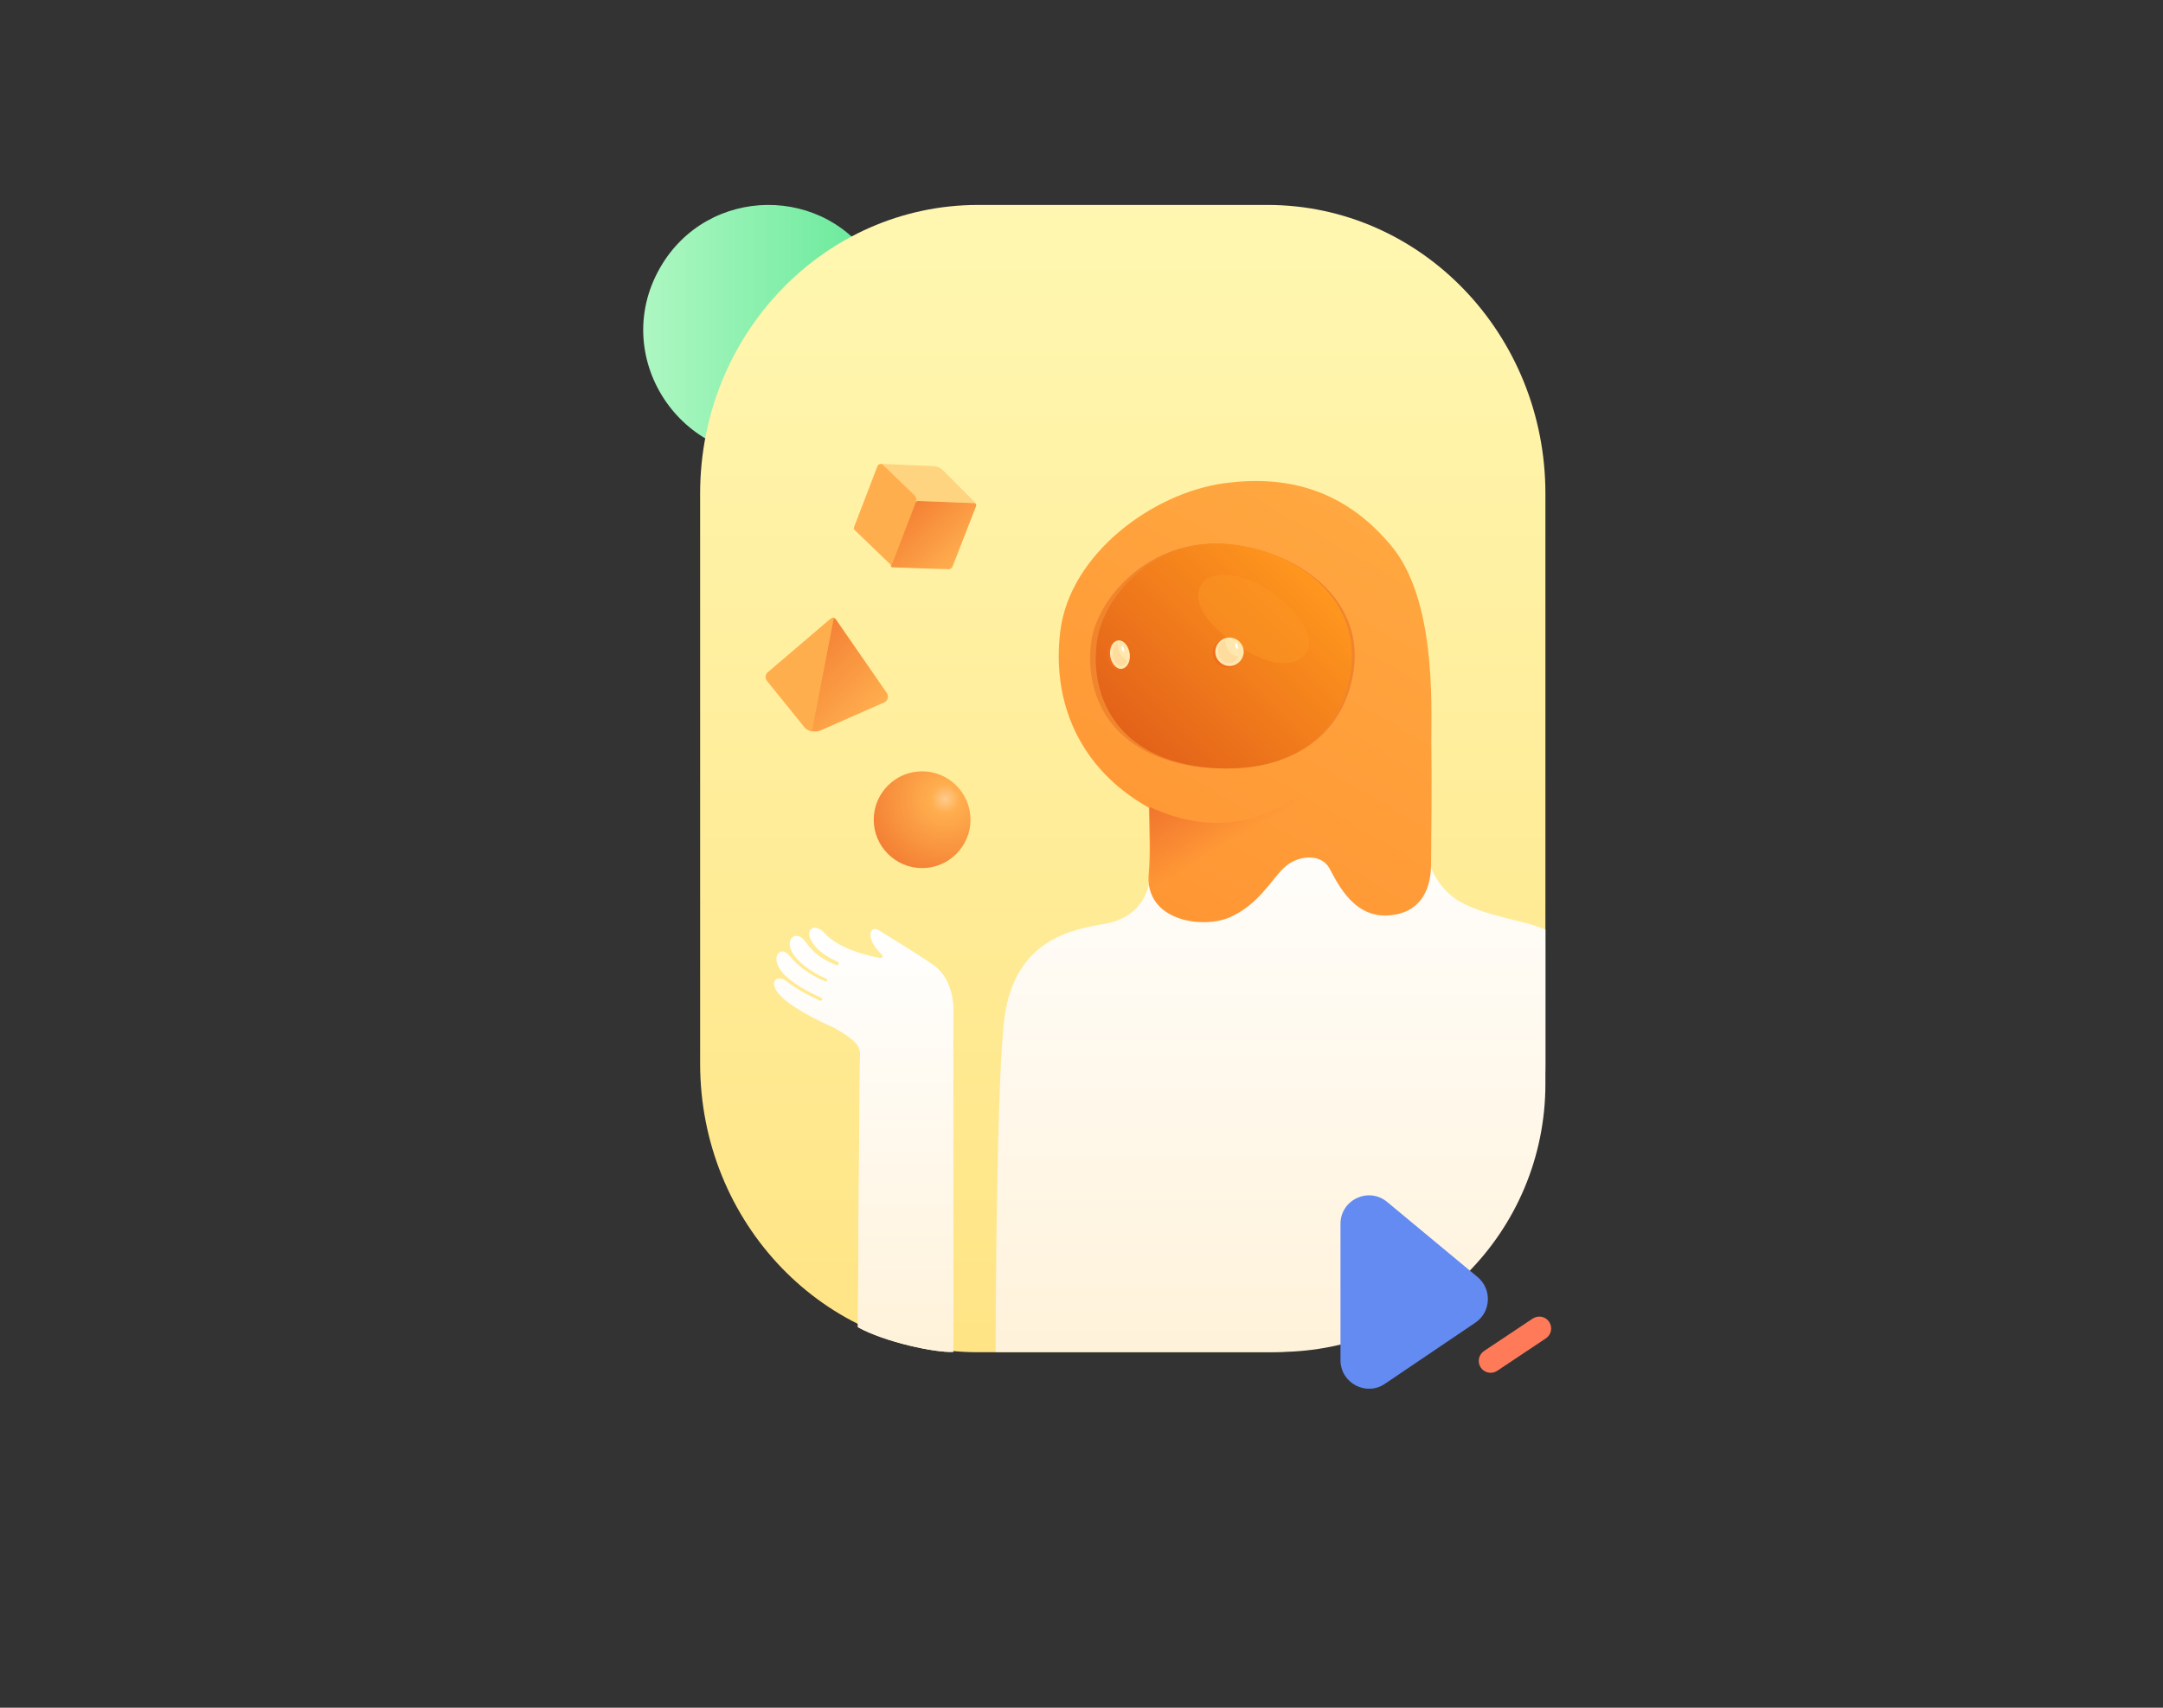 <svg width="760" height="600" viewBox="0 0 760 600" fill="none" xmlns="http://www.w3.org/2000/svg">
<rect x="0" y="0" width="760" height="600" fill="#333333" stroke="none"/>
<g clip-path="url(#clip0)">
<path d="M231.975 93.99C213.375 126.289 240.875 165.789 277.575 159.289C307.975 153.989 323.575 119.689 307.575 93.29C290.375 64.59 248.675 64.99 231.975 93.99Z" fill="url(#paint0_linear)"/>
<path d="M246 173.4C246 117.4 289.7 72 343.7 72H445.3C499.3 72 543 117.4 543 173.4V373.7C543 429.7 499.3 475.1 445.3 475.1H343.7C289.7 475.1 246 429.7 246 373.7V173.4Z" fill="url(#paint1_linear)"/>
<path d="M449 475C500.954 475 543 432.83 543 380.76V326.595C543 326.595 539.391 325.167 537.586 324.691C523.339 321.169 517.735 319.646 512.321 316.41C507.002 313.173 501.494 305.748 501.494 298.228C501.494 298.228 501.304 284.806 501.019 277L404.709 281.093C404.709 281.093 405.184 301.94 404.234 308.318C403.284 314.696 399.675 322.597 388.087 324.596C376.499 326.595 356.649 330.117 352.944 357.533C350.19 377.999 349.81 462.054 349.81 475L449 475Z" fill="url(#paint2_linear)"/>
<path d="M502.918 260.551C502.918 247.365 504.545 210.386 488.75 191.658C471.902 171.497 451.512 166.91 430.165 169.777C405.084 173.217 375.887 194.525 372.537 221.852C369.569 246.027 378.759 269.819 403.648 283.77C403.84 291.701 404.223 299.249 403.648 306.511C401.83 323.615 422.603 326.577 432.367 322.182C442.131 317.691 446.247 309.76 450.938 305.078C455.629 300.396 464.148 299.632 467.116 305.078C470.083 310.525 475.923 323.233 489.038 321.513C497.653 320.558 502.822 314.347 502.822 303.645C502.918 292.943 503.11 276.604 502.918 260.551Z" fill="url(#paint3_linear)"/>
<path d="M453.609 281.156C446.239 286.041 428.757 294.95 404 283.551L404.378 312C404.378 312 434.521 307.785 454.837 282.401C455.404 281.731 454.365 280.581 453.609 281.156Z" fill="url(#paint4_linear)"/>
<path d="M475.073 238.668C470.583 259.582 452.338 272.582 422.153 269.567C386.81 265.422 380.887 240.175 383.562 224.631C386.141 209.747 403.049 191 426.929 191C450.905 191 481.759 208.145 475.073 238.668Z" fill="#F1852D"/>
<path d="M474.1 238.688C469.72 259.587 452.103 272.601 422.868 269.561C388.681 265.381 382.968 240.208 385.539 224.628C388.015 209.714 404.299 191 427.534 191C450.769 191 480.576 208.194 474.1 238.688Z" fill="url(#paint5_linear)"/>
<path opacity="0.5" d="M457.422 231.065C452.511 234.881 443.266 233.217 431.806 224.606C418.421 214.428 419.961 206.893 423.332 203.859C426.606 201.021 436.14 200.924 445.577 207.187C455.111 213.45 464.741 225.584 457.422 231.065Z" fill="#FD9724"/>
<path d="M436.369 227.874C437.225 230.632 435.703 233.486 432.944 234.342C430.186 235.198 427.237 233.676 426.381 231.013C425.525 228.349 427.047 225.4 429.805 224.544C432.564 223.688 435.513 225.115 436.369 227.874Z" fill="#F36B1C"/>
<path d="M427.073 228.189C426.595 230.866 428.508 233.448 431.187 233.927C433.961 234.405 436.448 232.492 436.927 229.814C437.405 227.137 435.492 224.554 432.813 224.076C430.135 223.598 427.552 225.415 427.073 228.189Z" fill="#FFE7AD"/>
<path d="M434.1 226.115C433.928 226.344 433.985 227.032 434.214 227.49C434.443 227.949 434.729 228.178 434.9 227.834C435.072 227.605 435.015 226.917 434.786 226.459C434.557 226 434.214 225.885 434.1 226.115Z" fill="white"/>
<path d="M434.651 230.598C434.926 230.598 435.109 230.902 434.926 231.206C434.102 232.524 432.728 233.234 431.171 232.93C429.155 232.524 427.69 230.395 428.056 228.164C428.24 226.744 429.064 225.628 430.163 225.02C430.438 224.918 430.621 225.223 430.621 225.527C430.529 226.541 430.987 227.859 431.903 228.975C432.819 229.888 433.827 230.496 434.651 230.598Z" fill="#FC9A4A" fill-opacity="0.15"/>
<path d="M396.037 228.92C396.703 231.678 395.751 234.437 393.944 235.198C392.042 235.959 389.949 234.342 389.283 231.583C388.617 228.825 389.568 226.066 391.376 225.305C393.183 224.544 395.276 226.161 396.037 228.92Z" fill="#F36B1C"/>
<path d="M390.017 228.945C389.824 231.63 391.275 234.314 393.113 234.889C395.048 235.465 396.789 233.739 396.983 231.055C397.176 228.37 395.725 225.686 393.887 225.111C391.952 224.535 390.211 226.261 390.017 228.945Z" fill="#FFE7AD"/>
<path d="M394.086 227.155C393.921 227.375 394.003 228.034 394.252 228.474C394.5 228.914 394.831 229.134 394.914 228.914C395.079 228.694 394.997 228.034 394.748 227.595C394.583 227.045 394.252 226.825 394.086 227.155Z" fill="white"/>
<path d="M395.594 231.724C395.88 231.827 396.07 232.135 395.975 232.341C395.404 233.575 394.451 234.295 393.404 233.884C391.88 233.369 390.832 231.209 391.022 228.947C391.118 227.609 391.594 226.581 392.261 226.067C392.451 225.861 392.737 226.169 392.737 226.478C392.737 227.507 393.118 228.844 393.785 229.975C394.356 230.798 395.023 231.415 395.594 231.724Z" fill="#FC9A4A" fill-opacity="0.15"/>
<path d="M324 305C314.631 305 307 297.369 307 288C307 278.631 314.631 271 324 271C333.369 271 341 278.631 341 288C341 297.369 333.369 305 324 305Z" fill="url(#paint6_radial)"/>
<path d="M331.202 165.11C330.366 164.342 329.344 163.863 328.23 163.767C323.956 163.575 313.087 163.096 310.301 163C309.836 163 309.279 163.384 309 163.959L322.098 177C322.284 176.425 322.842 176.041 323.399 176.041L342.628 176.712C342.814 176.712 342.907 176.808 343 176.904L331.202 165.11Z" fill="#FFD481"/>
<path d="M342.31 176.75L322.595 176C322.119 176 321.548 176.375 321.262 176.938L313.071 198.313C312.881 198.875 313.071 199.344 313.643 199.344L333.357 200C333.834 200 334.405 199.625 334.691 199.062L342.977 177.781C343.072 177.219 342.881 176.75 342.31 176.75Z" fill="url(#paint7_linear)"/>
<path d="M321.265 173.956L310.236 163.331C309.666 162.762 308.715 162.951 308.334 163.71L300.062 185.245C299.967 185.624 299.967 185.909 300.158 186.098L313.564 199C313.374 198.81 313.279 198.526 313.469 198.146L321.741 176.612C322.216 175.758 322.026 174.62 321.265 173.956Z" fill="#FFAE4E"/>
<path d="M293.806 217.752C293.423 217.188 293.04 217.094 292.657 217L285 256.854C285.861 257.042 287.297 257.136 288.446 256.572L310.653 246.797C311.993 246.233 312.375 244.635 311.61 243.507L293.806 217.752Z" fill="url(#paint8_linear)"/>
<path d="M293 217.018C292.323 216.924 292.034 217.207 291.454 217.678L269.805 236.16C268.839 236.915 268.742 238.329 269.515 239.272L282.852 255.774C283.336 256.34 284.399 256.811 285.268 257L293 217.018Z" fill="#FFAE4E"/>
<path d="M276.599 344.946C279.432 347.139 282.075 348.759 288.118 351.619C288.496 351.81 288.873 351.524 288.968 351.143C288.968 350.857 288.873 350.666 288.59 350.571C284.247 348.569 277.827 345.232 274.805 341.514C270.462 336.176 274.239 331.982 277.355 335.795C280.187 339.131 283.397 341.991 290.006 344.851C290.289 344.946 290.573 344.851 290.667 344.565C290.856 344.279 290.667 343.993 290.384 343.898C285.946 341.896 280.753 338.75 278.299 334.46C275.749 329.884 279.809 326.453 283.019 330.933C285.38 334.174 287.646 336.557 293.877 339.131C294.16 339.227 294.349 339.227 294.538 338.941C294.916 338.655 294.821 338.083 294.349 337.892C291.422 336.557 288.496 334.842 286.607 332.649C281.603 326.834 285.946 323.783 289.723 327.883C293.972 332.554 302.091 335.223 308.512 336.462C309.833 336.748 310.778 336.367 309.739 335.318C308.04 333.602 306.435 331.6 305.962 329.217C305.49 327.12 306.812 325.69 308.7 326.834C312.76 329.408 321.258 334.46 327.772 338.941C336.081 344.66 334.948 356.672 334.948 356.672C334.948 356.672 334.948 470.97 334.948 474.974C328.811 475.355 310.872 471.542 301.43 466.299C301.43 462.486 301.997 374.879 302.186 370.304C302.375 366.49 297.559 363.631 292.839 360.961C292.839 360.961 279.715 355.337 274.522 350.094C269.612 345.328 272.728 341.896 276.599 344.946Z" fill="#FFF2DA"/>
<path d="M276.599 344.946C279.432 347.139 282.075 348.759 288.118 351.619C288.496 351.81 288.873 351.524 288.968 351.143C288.968 350.857 288.873 350.666 288.59 350.571C284.247 348.569 277.827 345.232 274.805 341.514C270.462 336.176 274.239 331.982 277.355 335.795C280.187 339.131 283.397 341.991 290.006 344.851C290.289 344.946 290.573 344.851 290.667 344.565C290.856 344.279 290.667 343.993 290.384 343.898C285.946 341.896 280.753 338.75 278.299 334.46C275.749 329.884 279.809 326.453 283.019 330.933C285.38 334.174 287.646 336.557 293.877 339.131C294.16 339.227 294.349 339.227 294.538 338.941C294.916 338.655 294.821 338.083 294.349 337.892C291.422 336.557 288.496 334.842 286.607 332.649C281.603 326.834 285.946 323.783 289.723 327.883C293.972 332.554 302.091 335.223 308.512 336.462C309.833 336.748 310.778 336.367 309.739 335.318C308.04 333.602 306.435 331.6 305.962 329.217C305.49 327.12 306.812 325.69 308.7 326.834C312.76 329.408 321.258 334.46 327.772 338.941C336.081 344.66 334.948 356.672 334.948 356.672C334.948 356.672 334.948 470.97 334.948 474.974C328.811 475.355 310.872 471.542 301.43 466.299C301.43 462.486 301.997 374.879 302.186 370.304C302.375 366.49 297.559 363.631 292.839 360.961C292.839 360.961 279.715 355.337 274.522 350.094C269.612 345.328 272.728 341.896 276.599 344.946Z" fill="url(#paint9_linear)"/>
<path d="M471 477.9C471 485.9 480 490.7 486.6 486.2L518.4 464.7C523.9 461 524.3 453 519.2 448.7L487.4 422.3C480.9 416.9 471 421.5 471 430V477.9Z" fill="#638BF2"/>
<path d="M520.3 480.5C521.6 482.4 524.2 482.9 526.1 481.6L543.2 470.2C545.1 468.9 545.6 466.4 544.3 464.4C543 462.5 540.5 462 538.5 463.3L521.4 474.7C519.5 476 519 478.6 520.3 480.5Z" fill="#FF7A59"/>
</g>
<defs>
<linearGradient id="paint0_linear" x1="225.975" y1="115.989" x2="313.975" y2="115.989" gradientUnits="userSpaceOnUse">
<stop stop-color="#AEF7C2"/>
<stop offset="1" stop-color="#61E897"/>
</linearGradient>
<linearGradient id="paint1_linear" x1="388" y1="72" x2="388" y2="475" gradientUnits="userSpaceOnUse">
<stop stop-color="#FFF7B1"/>
<stop offset="1" stop-color="#FFE485"/>
</linearGradient>
<linearGradient id="paint2_linear" x1="446.515" y1="277.082" x2="446.515" y2="475" gradientUnits="userSpaceOnUse">
<stop stop-color="white"/>
<stop offset="1" stop-color="#FFF2DA"/>
</linearGradient>
<linearGradient id="paint3_linear" x1="483.313" y1="183.576" x2="405.802" y2="318.076" gradientUnits="userSpaceOnUse">
<stop stop-color="#FFA740"/>
<stop offset="1" stop-color="#FF9634"/>
</linearGradient>
<linearGradient id="paint4_linear" x1="417.52" y1="275.564" x2="432.633" y2="301.386" gradientUnits="userSpaceOnUse">
<stop stop-color="#F0742E"/>
<stop offset="0.848" stop-color="#F0742E" stop-opacity="0"/>
<stop offset="1" stop-color="#F0742E" stop-opacity="0"/>
</linearGradient>
<linearGradient id="paint5_linear" x1="460.218" y1="201.478" x2="399.809" y2="262.034" gradientUnits="userSpaceOnUse">
<stop stop-color="#FF971E"/>
<stop offset="1" stop-color="#E36219"/>
</linearGradient>
<radialGradient id="paint6_radial" cx="0" cy="0" r="1" gradientUnits="userSpaceOnUse" gradientTransform="translate(332.132 280.689) rotate(125.522) scale(27.268 27.304)">
<stop stop-color="#FFCB8E"/>
<stop offset="0.185" stop-color="#FFAE4E"/>
<stop offset="1" stop-color="#F48135"/>
</radialGradient>
<linearGradient id="paint7_linear" x1="337.006" y1="196.909" x2="319.237" y2="178.859" gradientUnits="userSpaceOnUse">
<stop stop-color="#FFAE4E"/>
<stop offset="1" stop-color="#F48135"/>
</linearGradient>
<linearGradient id="paint8_linear" x1="304.985" y1="252.6" x2="281.136" y2="228.315" gradientUnits="userSpaceOnUse">
<stop stop-color="#FFAE4E"/>
<stop offset="1" stop-color="#F48135"/>
</linearGradient>
<linearGradient id="paint9_linear" x1="303.552" y1="325.882" x2="303.552" y2="474.919" gradientUnits="userSpaceOnUse">
<stop stop-color="white"/>
<stop offset="1" stop-color="#FFF2DA"/>
</linearGradient>
<clipPath id="clip0">
<rect width="330" height="428.9" fill="white" transform="translate(215 59)"/>
</clipPath>
</defs>
</svg>
